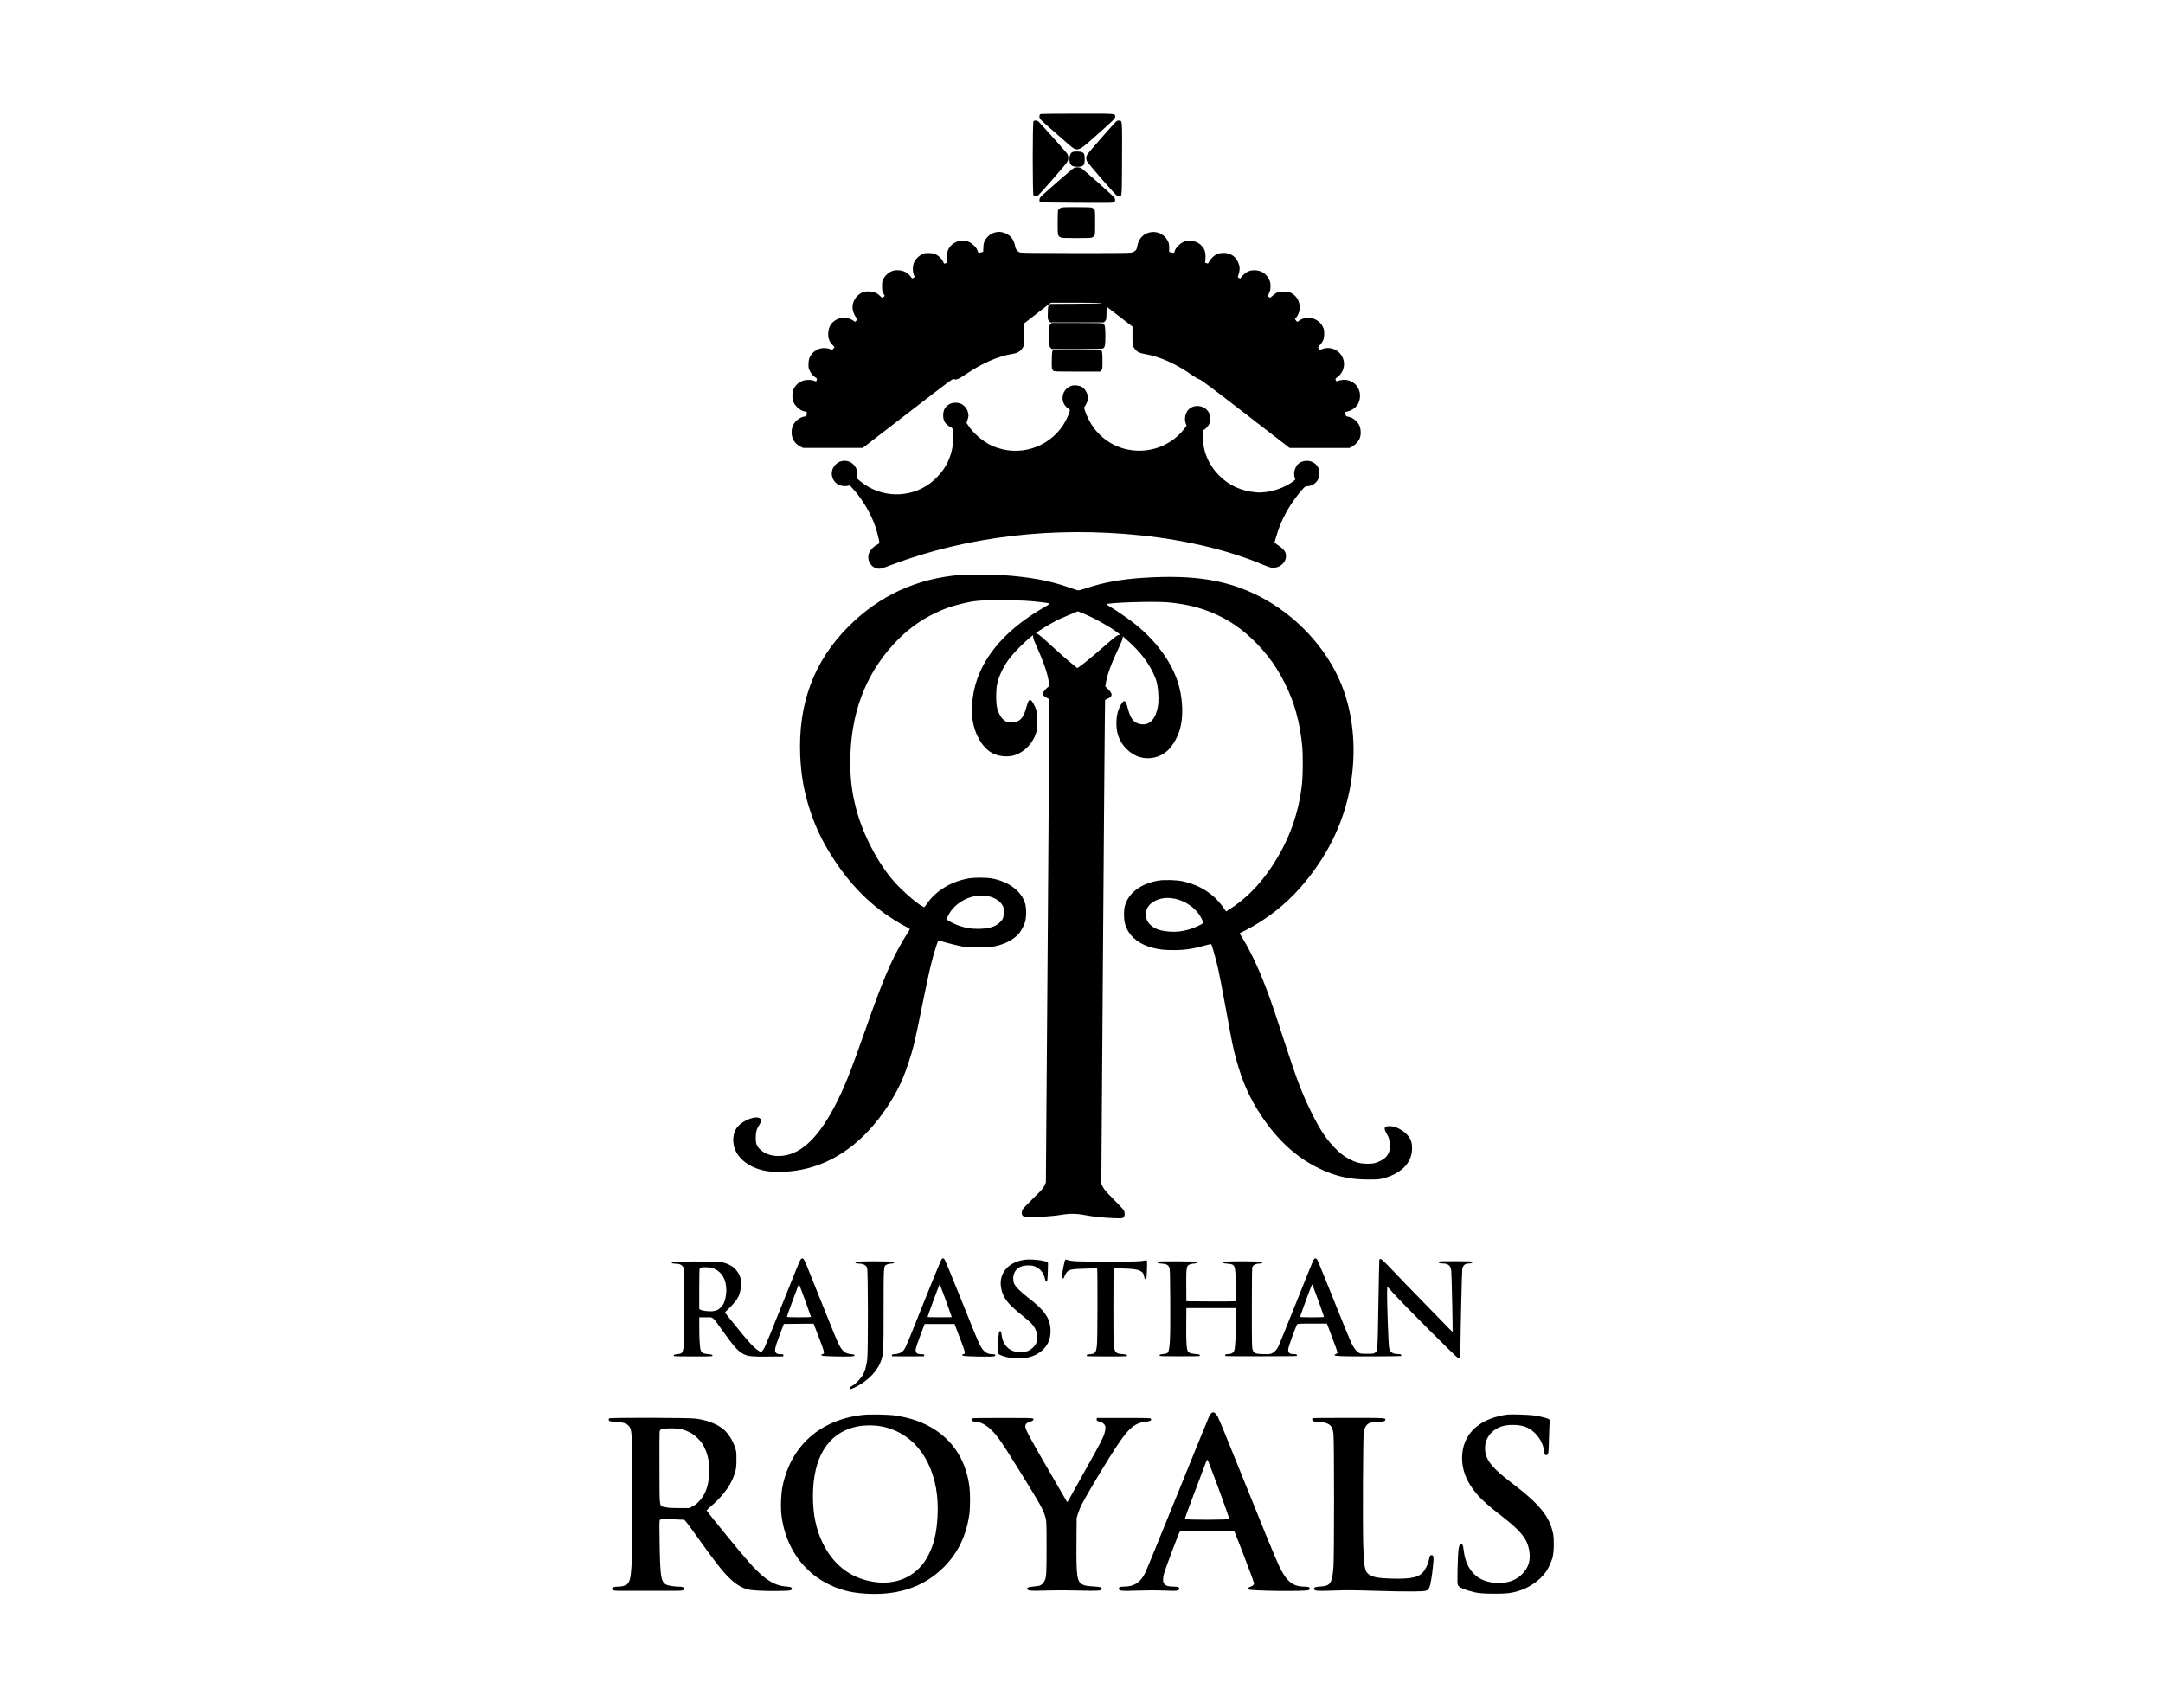 <?xml version="1.0" encoding="utf-8"?>
<!-- Generator: Adobe Illustrator 25.4.1, SVG Export Plug-In . SVG Version: 6.00 Build 0)  -->
<svg version="1.0" id="katman_1" xmlns="http://www.w3.org/2000/svg" xmlns:xlink="http://www.w3.org/1999/xlink" x="0px" y="0px"
	 viewBox="0 0 577.9 456.2" style="enable-background:new 0 0 577.9 456.2;" xml:space="preserve">
<g transform="matrix(.1 0 0 -.1 0 3009)">
	<path d="M2780.1,29785.2c-3.4-1.4-4.1-6.8-1.6-12.4c1.4-3,23.9-23.1,73.9-66.2c27.4-23.5,25.1-24.2,77.3,22.1
		c45.6,40.5,49.8,44.7,49.8,50c0,8,3.7,7.8-101.3,7.6C2824.9,29786.4,2781.7,29785.8,2780.1,29785.2z"/>
	<path d="M2761.2,29765.9c-2.6-3.2-2.6-195.1,0-198.2c2.1-2.5,6.6-2.8,11.3-0.5c4.1,1.8,75,83.1,79.3,90.9c3.9,7,3.3,16.2-1.4,22.5
		c-5.5,7.1-72.1,81.5-75.6,84.6C2770.5,29768.6,2763.7,29769,2761.2,29765.9z"/>
	<path d="M2980.7,29763.9c-13.8-14.1-74.4-83.4-76.3-87.6c-2.8-6.1-2.9-10.8-0.5-16.7c2.5-5.9,76-90.5,80.4-92.5
		c1.8-0.9,4.7-1.6,6.4-1.6c6.8,0,6.7-2.8,7.1,99.8c0.4,105.9,0.8,101.8-7.9,102.5C2986,29768.2,2984.4,29767.4,2980.7,29763.9z"/>
	<path d="M2864,29683.1c-4.2-3-6.7-9.7-6.7-18.3c0-15.3,5.3-20.4,21-20.4c16.3,0,19.6,3.4,19.7,20.1c0,13-0.9,15.8-6.6,18.7
		C2886.1,29686,2868.1,29685.9,2864,29683.1z"/>
	<path d="M2868.4,29640.6c-6.1-3.7-86.4-73.7-88.9-77.6c-2.8-3.9-3.2-11-0.7-13c0.9-0.8,36.7-1.4,98.4-1.7c93.8-0.5,96.9-0.4,99.7,2
		c3.4,3,3.6,6.8,0.4,11.6c-3.4,5.3-84.4,77.2-89.3,79.4C2882.1,29643.9,2873.3,29643.7,2868.4,29640.6z"/>
	<path d="M2832.7,29534c-2.2-1.3-4.9-3.7-5.5-5.1c-0.9-1.6-1.4-14.3-1.4-33.9c0-34.3,0.1-35.2,7.9-39.2c3.2-1.6,10.7-2,42-2
		c20.9,0,39.6,0.5,41.3,1.2c1.8,0.8,4.6,2.6,6.1,4.2c2.6,2.9,2.8,4.3,2.8,36c0,31.7-0.1,33.1-2.8,36c-1.4,1.6-4.2,3.4-6.1,4.2
		c-1.7,0.7-20.5,1.2-41.6,1.2C2839.7,29536.6,2836.7,29536.5,2832.7,29534z"/>
	<path d="M2660.4,29469.5c-12.2-2.5-23.7-11.4-29.5-23.1c-2.4-4.9-3.3-9.1-3.6-17.9l-0.5-11.3l-5.9-1.6c-6.8-1.6-7.4-1.3-9.5,5.5
		c-2.4,7.2-12.2,17.4-20.9,21.7c-6.4,3.2-9.1,3.7-18.7,3.7c-9.6,0-12.2-0.5-18.7-3.7c-18.2-8.9-27.1-28.1-23-49.1
		c1.1-5.4,1.1-5.5-3.2-7c-2.4-0.8-4.3-1.3-4.5-1.2c-0.1,0.3-1.3,2.5-2.5,5.1c-3.6,7.6-10.4,14.7-18,18.9c-5.9,3.2-9.1,3.9-18.4,4.3
		c-10.3,0.5-12.1,0.3-19.5-3c-8.8-4.1-16.6-11.6-21.3-20.7c-4.3-8.3-5-24.3-1.4-33.5l2.6-6.8l-3.4-2.2c-3.3-2.1-3.4-2.1-6.1,1.6
		c-8.3,11.8-19.1,17.8-33.7,18.7c-7.9,0.4-11.3,0-17.2-2.2c-9.5-3.6-17.9-11-22.9-20c-3.7-6.6-3.9-8.2-3.9-20.3
		c0-11.8,0.4-13.8,3.6-19.6l3.7-6.3l-3-2.5c-1.6-1.3-3.3-2.4-3.8-2.5c-0.7,0-3.3,2.2-6.1,5c-7.8,7.8-16.2,11.3-28.1,11.8
		c-7,0.4-12.1-0.1-16.2-1.6c-19.5-6.6-32.1-27.6-28.4-47.5c1.4-7.9,6.7-18.8,10.9-22.6c2.4-2.1,2.4-2.2-1.1-5.8l-3.6-3.7l-3.7,2.6
		c-13.2,9.3-30.5,11-43.9,4.5c-15.7-7.6-23.4-19.5-24.1-36.8c-0.7-13.5,2.6-23,11-31.6l5.8-6.1l-2.8-3.9c-1.4-2.2-3.4-3.7-4.3-3.3
		c-23.9,10.3-47.6,2.5-58.8-19.2c-2.2-4.2-3.2-8.7-3.6-17.1c-0.5-10.1-0.3-12.1,2.9-19.1c3.8-8.2,9.3-14.7,16.2-18.9
		c3.8-2.4,4.1-2.9,2.8-6.4c-0.7-2.2-1.4-3.9-1.7-3.9c-0.1,0-2.9,0.9-6.1,2.1c-3.3,1.2-9.9,2.1-15.1,2.1c-17,0-32-9.6-39.1-25
		c-2.2-4.7-2.9-8.7-2.9-17.4c0-9.6,0.5-12.2,3.7-18.7c5.9-12.2,21-23.4,31.3-23.4c3.4,0,4.2-2,3.2-7.9c-0.8-4.3-1.4-5.3-3.9-5.3
		c-9.2,0-23.4-8.7-29.3-18c-5.4-8.8-7.4-15.4-7.2-25.6c0.3-15.9,8.7-29.3,23-36.6l8-3.9h79.4h79.6l120.2,92.7
		c109.6,84.6,120.5,92.7,123,91.3c6.2-3.3,12.4-0.7,36.4,15.5c42,28.1,83.9,46,121.3,51.8c13.8,2.1,22.1,7.6,28,18.9
		c2.5,4.9,2.8,7.5,2.8,34.1l0.1,28.8l35.5,27.5l35.5,27.4h67.1c40.2,0,67.9-0.5,69.1-1.3c1.3-0.8-23-1.3-68-1.6l-70-0.4l-3-3
		c-2.8-2.8-3-4.3-3.4-20.5c-0.4-17.2-0.4-17.5,3-21.6l3.6-4.2h71.6h71.7l3.2,3.4c3,3.3,3.3,4.5,3.6,20.9l0.4,17.6l34.6-26.6
		l34.5-26.6l-0.1-23.7c-0.3-26.2,0.4-29.2,8-38c6.1-6.7,11.8-9.5,26.3-11.8c39.5-6.7,83-26.4,126-56.8c8.2-5.8,15.7-10,18.4-10.5
		c3.8-0.7,32.1-21.8,123.1-92.1l118.2-91.3h79.8h79.7l6.7,3.3c8,4.1,16.7,13,20.5,21.4c4.5,9.6,4.1,26-0.8,36
		c-5.8,11.7-17.8,20.9-29.7,22.9c-6.2,1.1-6.1,0.8-7.2,7.4c-0.8,4.6-0.7,5,2.8,5.7c22.9,5,36.2,20.6,36.2,43
		c0,26.3-23.3,46-49.5,41.8c-3.9-0.7-8.5-1.8-10.1-2.6c-3-1.7-4.3-0.9-5.7,3.6c-0.8,2.2,0.1,3.6,4.9,6.8c11.7,8,19.1,24.2,17.5,38.8
		c-2.9,27.8-30.5,45.5-56.7,36.6l-7.9-2.8l-2.2,2.9c-3.2,4.1-3,4.5,3,11c8.4,9.1,11,16.2,11,29.3c0,9.6-0.5,12.2-3.7,18.7
		c-11.3,23-41.7,31.3-62.5,16.8c-3-2.2-5.8-3.9-5.9-3.9c-0.3,0-1.7,1.7-3.3,3.8l-2.8,3.8l3.8,4.9c6.4,8.2,9.6,18.3,8.9,29.2
		c-1.1,16-9.1,28.4-23.7,36.2c-4.9,2.6-7.6,3-18.8,3c-15,0-20-1.8-30.4-11.4c-5.7-5.1-5.8-5.3-9.1-3.2c-1.8,1.2-3.3,2.5-3.3,3
		c0,0.4,1.6,4.1,3.6,8.2c3,6.2,3.7,9.1,3.7,17.9s-0.7,11.7-3.7,17.9c-7.4,15.3-19.7,23.5-36.4,24.6c-13.4,0.7-22.8-2.8-32.2-12.1
		c-3.8-3.7-7.1-7.5-7.5-8.5c-0.4-1.4-1.1-1.6-3.7-0.1c-1.8,0.9-3.4,1.8-3.7,2c-0.3,0.3,0.9,4.6,2.5,9.9c3.6,11.8,2.8,20.9-2.9,32.5
		c-7,14.5-20.8,22.8-37.7,22.8c-5,0-11.8-0.9-15.3-2.1c-7.8-2.6-19.5-13.2-23.1-21c-2.2-4.5-3.4-5.8-5.1-5c-1.2,0.4-3.2,1.2-4.3,1.4
		c-1.8,0.5-2.1,1.4-1.3,4.2c0.5,1.8,0.9,8.2,0.8,13.9c0,12.5-3.3,20.7-11.7,28.9c-10.1,10.3-26.8,14.7-41,11.3
		c-12.9-3.3-27.2-16.6-30.1-28c-0.9-4.2-1.2-4.2-8.8-2.2l-5.5,1.3v10.8c0,8.2-0.7,12.2-2.8,16.8c-10.3,22.1-35.5,31.6-57.9,21.6
		c-12.9-5.8-21.7-17.8-24.2-32.9c-1.6-9.9-4.1-13.4-11.6-16.7c-5.9-2.6-8-2.8-151.7-2.8c-108.4,0.1-146.8,0.5-150.2,1.6
		c-7.2,2.4-12.2,8.9-13.3,17.4c-1.1,7.6-5.8,18.4-10.4,23.4c-5.3,5.5-13.7,10.7-21.4,12.6C2672,29471,2668.9,29471.1,2660.4,29469.5
		z"/>
	<path d="M2806.8,29224.2c-4.2-4.5-4.7-8.3-4.7-31.6c0-23.3,0.5-27.1,4.7-31.6l3-3.3h67.2c45.6,0,68.1,0.4,70,1.4
		c5.1,2.8,6.3,8.8,6.3,33.4s-1.2,30.6-6.3,33.4c-1.8,1.1-24.3,1.4-70,1.4h-67.2L2806.8,29224.2z"/>
	<path d="M2813.1,29153.7c-2.2-2.4-2.5-5.3-2.9-23.9c-0.5-23.1-0.1-26,3.7-29.9c2.5-2.5,4.6-2.6,63.8-2.6h61.3l3.2,3.3
		c3.3,3.2,3.3,3.6,3.3,25.6c0,21.8-0.8,26.7-4.5,29.2c-0.8,0.5-29.3,1.1-63.4,1.1C2816.3,29156.5,2815.6,29156.5,2813.1,29153.7z"/>
	<path d="M2857.3,29056.9c-22.4-11.4-24.9-43-4.5-57.3c3.2-2.2,5.8-4.7,5.8-5.5c0-3.3-5.4-17-10.8-27.2
		c-34.2-65.8-112.2-97.1-182.8-73.4c-6.3,2.1-14.6,5.4-18.4,7.4c-21.4,10.7-45.4,31.3-58,50l-6.3,9.3l2.6,8
		c3.3,9.6,3.4,13.4,0.8,22.1c-2.4,8-8.2,15.3-16.2,20c-8.3,4.7-22.9,5.1-31.3,0.7c-12.8-6.7-18.3-16-18.3-30.6
		c0-14.7,5.8-24.2,19.2-30.9c7.2-3.7,7.8-5.4,7.8-27.8c0-31.3-8.8-60.1-26.4-86.2c-7.1-10.7-24.3-28.5-35.4-36.7
		c-55.6-41.2-132.7-39.1-186.4,5.3l-9.5,7.9l0.8,9.2c0.7,7.1,0.3,10.5-1.6,15.3c-9.1,23.7-38.3,30.1-55.9,12.4
		c-16.6-16.4-12.4-43.4,8.4-54.2c6.4-3.3,18.8-4.6,24.7-2.5c4.3,1.6,4.3,1.6,12-6.7c25.8-27.9,49.6-68,61.4-103.2
		c4.7-14.3,10.4-37.4,10.5-42.6c0-1.2-2.8-3.3-6.4-5.1c-7.8-3.6-15.8-11.6-20.1-19.7c-9.5-18.3,3-42,23.4-44.2
		c5.8-0.7,9.5,0.4,36,10.4c202.3,76.2,432.6,103.1,667.5,78.4c120.2-12.6,235.6-40.4,322.9-77.5c9.7-4.1,20.3-7.9,23.1-8.4
		c20.6-3.2,40,11.8,40,30.9c0,10.8-5.1,17.9-20,28c-8.9,6-11.2,8.2-10.3,9.9c0.5,1.2,2.6,7.9,4.5,15c11.3,42.1,36.2,87.1,68.3,123.6
		c8.2,9.2,9.3,10.1,13.9,10.1c18.3,0,33,15.1,33,33.8c0,13.8-5.7,23.7-17.4,30.1c-13.3,7.2-32.4,4.2-41.6-6.7
		c-7.9-9.5-10.9-24.9-6.8-34.9c1.7-4.2,1.6-4.5-2.1-7.5c-25-20.4-68.7-34.1-100.5-31.3c-40.8,3.4-73.5,18.4-100.5,45.9
		c-27.9,28.5-42.9,65-42.9,104.7c0,14.1,0.3,15.7,2.5,16.4c3.9,1.2,12.1,9.9,14.7,15.7c3,6.7,3.3,20.9,0.5,27.5
		c-8.9,21.3-38.1,27.5-55.1,11.7c-9.1-8.6-12.8-26.2-7.9-38.4l2.1-5.3l-5.7-7.6c-26.6-35.2-68.8-57.2-113.8-59.1
		c-51.2-2.2-98,20-128.5,60.8c-8.8,11.8-19.5,32.4-23.4,45.5l-2.6,8.5l4.5,7.5c7.6,12.6,7.8,24.5,0.4,36.7
		c-6.1,10.1-14.2,14.7-27,15.3C2865.8,29060.6,2863.8,29060.2,2857.3,29056.9z"/>
	<path d="M2566,28554.1c-118.1-9.9-216.5-55.2-299.2-138.1c-92.3-92.2-134.7-205.8-128.8-345.3c2.2-53.4,11.2-101.9,27.8-150.6
		c16-47.1,35.6-86.3,66.2-132.2c49.8-74.8,110.4-131.3,184-171.2c7.2-3.9,13.8-7.6,14.5-8.3c0.5-0.5-1.3-4.5-4.1-8.8
		c-2.9-4.2-9.1-14.1-13.8-22.1c-32.2-54.7-56.3-111.7-100.1-237.4c-40.4-115.7-59.1-161.9-84.6-209.7
		c-46.4-86.8-93.4-128-146.5-128.8c-20.4-0.3-37.9,5.7-49.7,16.8c-10,9.2-12.8,16.7-12.5,32.9c0.3,15.4,2.2,22.4,9.7,33.8
		c5.8,8.9,6.3,12.8,2.5,16.2c-10,9.1-43.4-2.4-59.7-20.4c-10.9-12.1-15.1-30.9-11.3-50.2c6.4-33.3,39.6-60.2,84-68.7
		c30.1-5.7,73.8-3.2,112.6,6.6c88.6,22.2,166,85.1,225.7,183.6c18.9,31,31.6,59.2,44.5,98c13,39.6,17,55.8,37,155.1
		c18.4,91.1,25.4,120.9,37.1,156.8c4.3,13.4,5.5,16,7.4,15.4c7.1-2.8,40.4-11.6,54.8-14.7c15.9-3.3,19.2-3.6,49.3-3.6
		c28.7-0.1,33.7,0.3,45.9,2.9c26.3,5.8,47.1,16.4,61.6,31.6c8.5,8.8,16.7,24.9,19.5,37.7c2.5,11.8,2.5,30.6,0,41.3
		c-8.3,34.9-43.7,62.3-90.6,70.5c-15.4,2.6-45.5,2.6-61.4-0.1c-43.9-7.5-83.5-30.4-107.6-62.5c-4.3-5.7-8.4-11.3-9.1-12.6
		c-1.3-2.1-1.6-2.1-6.2,0.3c-20,10.7-63.8,50.4-85.1,76.9c-42.7,53.8-77.1,123-93.9,189.8c-10.1,40.4-14.2,74.4-14.1,120
		c0.3,125.2,38.3,229.3,114.7,313c33.1,36.3,68.9,63.3,111.3,83.7c23.5,11.4,39.7,17.2,64.4,23.5c39.1,10,50.6,11.2,111.8,11.2
		c53.3-0.1,76-1.2,109.4-5.4c25.6-3.3,25.3-2.4,6.1-13.5c-113-65.2-177.8-147.3-190.5-240.8c-2.2-16.4-2.5-45.8-0.5-60
		c5.3-38,25.5-73,50.5-87.5c17.1-10,42.6-12.8,61.8-6.8c25.5,8,47.7,30.6,56.7,57.7c3.6,10.9,3.8,13,3.8,32.8
		c0,23.5-1.8,32.1-10.3,47.2c-7.2,13.3-11.7,13.3-15.8,0c-1.3-4.2-3.9-12.8-5.8-18.8c-6.6-21-16.4-30.2-33.8-31.4
		c-12.2-0.8-18,1.2-25.8,8.4c-7.2,6.7-13.7,19.6-16.4,32.9c-2.2,10.7-2.5,37.4-0.7,53c2.9,22.4,14.1,48.3,31.3,72.5
		c13.2,18.4,43.8,49.5,64.7,65.4c1.8,1.3,2,1.1,1.6-2.6c-0.4-3.2,1.8-9.6,8.3-23.9c19.5-43.9,29.2-71.8,33-94.4
		c2.4-14.2,2.4-14.3-0.1-15.7c-4.5-2.5-13.7-12.8-14.6-16.3c-1.3-5.3,1.2-8.9,9.2-13.2l7.4-3.8v-46c0-25.3-2.1-315.9-4.6-645.7
		l-4.6-599.8l-3.9-8.4c-3.4-7.2-7.5-11.8-30.4-34.2c-14.7-14.5-27.4-27.8-28.3-30.1c-4.3-10.3-1.2-17.9,8.2-19.6
		c10.7-2,71,1.8,96.3,6.2c21.2,3.6,41.4,3.3,62.1-0.8c22.4-4.3,50-7.2,77.6-8.2c22.2-0.7,23.1-0.5,26,2.1c3.8,3.7,3.9,13.4,0.4,19.2
		c-1.3,2.2-13.4,15.1-27,28.8c-20,20.3-25.3,26.3-28.7,33.4l-4.2,8.5l4.2,583.5c2.4,320.9,4.6,611.7,5.1,646.2l0.8,62.9l7,3.2
		c13.5,6.2,13.9,12.8,1.4,24.9l-7.8,7.8l1.6,10c3.4,21.4,15.7,54.6,35,94.7c4.7,9.9,9.1,20.5,9.5,23.5l0.9,5.7l15.8-14.2
		c28.7-25.9,49.3-52,63.1-79.8c10.5-21.2,13.5-32,15.3-54.6c1.7-20.8,0.8-35.6-2.9-48.9c-8.4-30.4-25.9-42.9-49.7-35.8
		c-14.2,4.2-22.2,15.8-28.7,41.7c-6.1,24.5-11.6,24.3-22.9-0.4c-8.8-19.3-9.9-51.6-2.4-74c8.7-26.2,32-49.2,57.5-56.7
		c25.9-7.6,54.3-0.9,74.2,17.4c14.6,13.5,28.1,37.6,33.9,60.1c7.8,30.1,7,70.2-2,106.9c-14.7,60.5-57,121.5-117.7,170.3
		c-16.4,13.3-52.2,38-70,48.4c-4.2,2.4-7.1,4.9-6.6,5.4c4.3,4.3,123.4,8.2,161.4,5.1c111.8-8.8,197.4-54.5,267.9-142.7
		c33.7-42,62.1-98.4,76.8-152c8-29.1,13.5-60.2,16.2-91.4c2.1-23,1.7-75.9-0.5-96.9c-8.5-81.3-35.1-154.3-81.5-224
		c-33.4-50.1-70.4-86.9-116-115.5l-5.4-3.4l-8.7,12.1c-24.7,34.7-60.2,57.6-105.9,68.1c-16.6,3.8-50.6,4.9-67.2,2
		c-47.1-8.3-79.8-33.3-89-68.3c-2.8-10.5-2.8-32.8,0.1-44.6c7.5-32,34.2-55.9,73.4-66.2c19.7-5.1,31.8-6.4,57.6-6.4
		c30.8,0,53.7,3.7,89.2,13.9c5.9,1.7,10,2.4,10.8,1.6c1.8-1.8,12.1-38.7,18.4-65.6c3-13,12.1-60.6,20.4-105.9
		c17.4-95.2,19.6-106.4,27.6-135.1c17.4-62.9,35.6-103.8,68.4-153c42.6-63.9,92.5-109.4,151.3-138.2c45.1-22,83.4-30.8,134.2-30.6
		c25.8,0,28.5,0.3,40.8,3.6c49.7,13.4,77.5,44.3,75.2,84.2c-0.5,9.5-1.3,13-4.7,19.9c-5.5,11.2-16.6,21.4-31,28.5
		c-9.2,4.6-12.8,5.7-20.9,6.2c-17.5,1.1-20.5-4.1-11.4-19.3c6.7-11,8.3-17.6,8.5-33c0-10.4-0.4-13.5-2.9-19.1
		c-5.5-12.1-15.9-20.1-34.5-26.4c-5.5-1.8-10.9-2.5-22.4-2.5c-18.3,0.1-30.4,3.2-47.2,11.8c-15.5,8.2-26.6,16.7-41.7,32.6
		c-22.1,23.1-38.1,47.6-59.7,91c-25.3,50.9-38.9,86.3-71.7,186.8c-24.5,75.4-30.5,93.1-41,122.3c-23.3,64.3-46.2,115-69.7,154
		l-10.4,17.2l14.9,7.5c54.1,27.4,106.3,67.7,146.1,113c69.6,78.9,114,166.5,133,262c19.5,98.1,11.8,198.5-21.6,281.5
		c-39.6,98.5-122.8,187.6-222,237.5c-84.8,42.7-173,56.7-305.4,48.4c-60.2-3.8-106.9-12.1-154.4-27.8c-18.2-5.9-21-6.6-25.1-5.3
		c-2.5,0.8-14.1,4.6-25.6,8.7c-47.2,16.4-97.3,25.8-167,31C2659.1,28554.8,2583.6,28555.5,2566,28554.1z M2896.4,28450.2
		c30.5-13.2,66.4-33.1,88.1-49.2l8.9-6.6l-4.2-0.9c-5.4-1.1-8.9-3.8-35.2-26.8c-34.2-29.9-61.7-52.5-71.9-59.1l-3.7-2.4l-8.8,7
		c-15,12-35.5,29.7-60.2,52.5c-27.8,25.5-34.2,30.8-39.2,32.4c-3.7,1.2-3.3,1.4,10.5,10.5c15.4,10.3,38.7,23.3,52.7,29.7
		c11.3,5.1,45.4,19.3,46.6,19.5C2880.5,28456.8,2887.9,28453.7,2896.4,28450.2z M2639.5,27695.9c18-3.8,31.7-12.4,38.7-24.2
		c3.2-5.4,3.6-7.4,3.6-18.5c0-15-2.2-20.1-12.5-29.3c-11.6-10.5-30-15.4-57.3-15.4c-17.5,0-29.3,1.8-47.2,7.5
		c-10.4,3.3-27.4,11.4-33.3,15.9l-3,2.4l5.4,10.8C2551.9,27681.1,2599.9,27704.3,2639.5,27695.9z M3136.2,27689.4
		c32.8-5.9,62.5-28,75.2-55.8c2.9-6.4,3.4-8.8,2.4-10.1c-2.9-3.6-25.9-13.7-38.1-17c-18.7-4.9-32.8-6.6-47.9-5.5
		c-26.3,1.6-41.8,6.7-53.4,17.4c-9.6,9.1-12.5,15.8-12.5,29.5c0.1,8.4,0.7,10.9,3.9,17c6.4,11.8,20,20.5,37.7,24.5
		C3114.2,27691.5,3123.9,27691.7,3136.2,27689.4z"/>
	<path d="M2140.2,26726.3c-3.6-4.1-5-7.8-49.7-119.4c-23.9-60.1-45.4-112.5-47.6-116.7c-2.1-4.1-5.3-8.7-6.8-10.1l-2.9-2.8l-6.3,3.9
		c-13,8.3-26.6,23.1-66.4,72.7l-23.8,29.7l13.5,13.5c22.8,22.6,29.2,36.4,29.2,62.2c0,15-0.3,16.2-4.2,24.6
		c-8,16.8-21.2,27.1-42.1,32.9c-9.7,2.6-13.5,2.8-73.8,3c-55,0.3-63.7,0-64.3-1.6c-1.2-3,2.1-4.3,10.8-4.3c9.7,0,16-3,19.7-9.2
		c2.5-4.5,2.6-6.8,3-93.9c0.5-110.6-0.7-129.9-8-136.1c-1.2-0.9-6.1-2.1-10.9-2.5c-5.7-0.4-8.9-1.3-9.3-2.5
		c-0.4-1.1-0.4-2.2,0.1-2.6c1.1-1.2,100.5-1.3,102.3-0.3c0.8,0.5,1.1,1.7,0.7,2.8c-0.5,1.4-3.9,2.2-11.7,2.8
		c-11.8,0.9-16.2,3-19.2,9.2c-2.5,5.1-4.2,29.3-4.2,61.2v27.9h17.5c21,0,16.7,3.4,43-33.5c32.5-45.6,43.4-57.7,58.4-65.1
		c12.2-5.9,20.8-6.7,65.2-6.3l40.1,0.4l0.4,3c0.4,2.8,0,2.9-7.4,2.9c-6.1,0-8.7,0.7-11.4,2.9c-5.9,4.6-4.3,13.3,8.9,48.4l11.2,29.6
		l39.6,0.4l39.7,0.3l2.4-5.5c1.3-3.2,8-20.4,14.7-38.3c12.8-34.3,13.2-36.6,6.6-37.5c-1.8-0.3-2.8-1.2-2.5-2.6c0.4-2,3-2.4,18.2-3
		c23.8-1.2,63-1.2,67.1,0c1.8,0.5,3.3,1.7,3.3,2.8c0,1.4-2.5,2.2-9.5,2.8c-14.7,1.3-21.8,6.4-30.9,22.4
		c-4.7,8.2-14.5,31.7-54.2,131.1c-37.7,94.7-38.9,97.5-42.1,100.6C2143.7,26729,2142.7,26729,2140.2,26726.3z M1909.4,26699.8
		c20.5-9.6,31-28.9,31.2-57c0-11.7-3.3-27.8-7.2-35.4c-3.2-6.2-11-14.3-16.6-17.1c-2.6-1.4-8.5-2.9-13.2-3.4
		c-10-0.9-28.1,1.3-32.4,4.1l-3,2v53.8c0,41.4,0.4,54.1,1.7,55.1c2.8,2.2,6.6,2.8,18.8,2.4
		C1899,26703.9,1902.2,26703.2,1909.4,26699.8z M2151.6,26614.6c8.4-23.3,15.3-42.6,15.3-43.1c0-0.4-14.5-0.8-32.2-0.8
		c-26.2,0-32.2,0.4-32.2,1.7c0,1.1,6.8,20.1,15.1,42.5c8.4,22.4,15.5,41.4,15.9,42.5c0.4,1.1,1.1,1.4,1.7,0.7
		C2135.8,26657.3,2143.1,26637.9,2151.6,26614.6z"/>
	<path d="M2515.8,26725.9c-1.4-1.3-22-51.3-45.8-110.7c-46.4-116.3-50.2-125.5-55.4-132.2c-4.7-6.2-12.8-9.9-23.1-10.7
		c-7.4-0.5-8.9-1.1-8.9-2.9c0-1.3,0.8-2.6,1.7-2.9c1.2-0.4,79.8-0.3,84.2,0.1c0.5,0.1,0.9,1.3,0.9,2.8c0,2.4-0.9,2.6-7.2,2.6
		c-13.4,0-17.6,4.6-15.1,16.3c0.8,3.7,6.3,19.7,12.4,35.6l10.9,28.9h39.9h40l14.5-38c15-39.7,15.4-41.7,8.8-42.6
		c-1.8-0.3-2.8-1.2-2.5-2.6c0.4-2,3-2.4,18.2-3c24.3-1.2,60.6-1.3,65.6-0.4c2.8,0.7,4.1,1.6,4.1,3.3c0,2.1-1.1,2.5-6.1,2.5
		c-17.4,0-26.7,7.4-37.2,29.5c-3.6,7.2-25.3,60.1-48.1,117.5c-22.9,57.2-42.9,105.4-44.2,106.8
		C2520,26729.1,2518.8,26729.1,2515.8,26725.9z M2527.5,26614.6c8.5-23.7,15.5-43.1,15.5-43.4c0-0.8-63.9-0.5-64.7,0.1
		c-0.4,0.4,6.3,19.5,14.9,42.5c8.7,22.9,16,42.5,16.3,43.5c0.4,1.1,1.1,1.4,1.6,1.1C2511.4,26657.9,2518.8,26638.1,2527.5,26614.6z"
		/>
	<path d="M3512.6,26727.6c-0.9-0.4-2.8-2.9-4.2-5.5c-1.3-2.8-22.1-53.9-46-113.9c-23.9-59.8-45.2-112.2-47.4-116.3
		c-4.6-9.3-12.5-16.6-20-18.7c-3.6-0.9-11.6-1.3-21.4-0.9c-19.5,0.8-23,2.2-26.6,11.2c-2.2,5.9-2.4,12.5-2.4,112.8
		c0,85.6,0.4,107.2,1.7,109.6c2.8,4.9,9.3,8.2,16.7,8.2s10.5,1.4,9.6,4.1c-0.9,2.8-103.5,3-104.6,0.3c-1.2-2.9,0.4-3.6,11.6-4.5
		c20.9-1.8,21.2-2.5,22-57.3l0.7-42.4l-3.2-0.8c-1.7-0.4-31.6-0.5-66.3-0.4l-63.1,0.4l-0.3,40.8c-0.4,45.1,0.4,51.8,6.3,56.3
		c2,1.3,6.4,2.8,9.9,3.2c10.7,0.9,12.6,1.6,12.1,4.1c-0.4,2.1-4.5,2.2-52.1,2.4c-43.4,0.1-52-0.1-52.5-1.7
		c-1.2-2.9,0.4-3.6,11.6-4.5c12.1-1.1,16.2-3.3,19.3-10.1c2-4.3,2.2-14.1,2.6-91.5c0.5-110.1-0.8-131.3-8-137.4
		c-1.2-0.9-6.1-2.1-10.9-2.5c-5.7-0.4-8.9-1.3-9.3-2.5c-0.4-1.1-0.4-2.2,0.1-2.6c1.1-1.2,104.4-1.3,106.3-0.3
		c0.8,0.5,1.1,1.7,0.7,2.8c-0.5,1.4-3.9,2.2-12,2.8c-12.6,0.9-17.9,3-20.4,8.3c-3.2,6.8-4.1,26-3.8,70.2l0.4,44.1h65.8h65.8
		l0.4-33.5c0.4-37.4-1.3-71.6-3.9-79.6c-2.1-6.4-8-9.9-17.2-9.9c-4.5,0-6.4-0.5-7.1-2.1c-0.4-1.2-0.1-2.5,0.7-3
		c1.7-1.1,189.3-0.9,190.5,0.1c0.4,0.5,0.5,1.8,0.1,3c-0.7,1.4-2.6,2-7.4,2c-13.7,0-17.5,4.3-14.9,16.8c1.4,6.7,19.5,56.2,22.8,62.3
		c1.2,2.2,3.8,2.4,40.6,2.4h39.2l4.7-12.1c17.5-45.8,24.2-64.6,23.7-66.2c-0.4-0.9-2.5-2.4-4.7-3.2c-2.2-0.8-3.7-2.1-3.4-3
		c0.4-1.2,6.2-2,20.3-2.6c23.5-1.1,156.6-0.5,157.8,0.7c0.5,0.4,0.5,1.7,0.1,2.9c-0.7,1.3-2.6,2-7.1,2c-15.3,0.1-21.8,4.3-25,15.9
		c-2,7.4-6.2,126.3-5.4,152.3l0.4,12.2l18.4-20.1c26.8-29.7,164.8-167.8,169.4-169.7c6.2-2.6,7.5,0.5,7.5,17.1
		c0.1,45.1,4.1,217.2,5.1,220.6c2.9,9.9,7.8,13.7,17.2,13.7c6.8,0,11.3,2.1,9.3,4.5c-1.1,1.3-11.4,1.7-45,1.7
		c-37.4,0.1-43.5-0.1-44.2-1.8c-1.2-3,2.1-4.3,10.5-4.3c14.3,0,21-5.7,22.6-18.9c1.1-8.7,4.5-163,3.7-163.9
		c-0.3-0.4-11.7,10.9-25.1,25c-13.5,14.1-42.4,43.7-64.1,65.8c-21.7,22.1-53,54.5-69.6,72.1c-31.2,32.9-35.2,36-37,28.9
		c-0.4-1.7-1.4-54.8-2.5-118.1c-2-124.3-2-124.2-9.1-129.4c-3.4-2.5-5.5-2.8-21-2.8c-13.9,0-18.2,0.4-21.4,2.2
		c-6.4,3.6-13.9,12.9-20,25.3c-3.2,6.2-24.6,58.4-47.7,116.1c-23,57.7-43,106.4-44.3,108.1
		C3516.6,26728,3515.2,26728.6,3512.6,26727.6z M3521.9,26616.4c8.4-23.4,15.4-43.3,15.4-44.1c0-1.3-7.2-1.7-31.4-1.7
		c-17.4,0-31.8,0.5-32.2,1.1c-0.7,1.2,30.9,87.1,32.1,87.1C3506.2,26658.8,3513.4,26639.7,3521.9,26616.4z"/>
	<path d="M2739.5,26724.5c-43.8-4.7-70.8-34.9-65.2-72.7c4.1-27.2,16.6-44.2,55.6-75.2c12-9.6,24.2-20.3,27.2-23.8
		c13.3-15.4,17.9-34.2,12.2-49.5c-3.7-9.5-14.1-19.5-24.1-23c-9.5-3.2-28.1-3.2-37.5,0c-18,6.3-29.2,21.8-31.7,44.1
		c-0.7,6.7-1.4,8.9-3.2,9.2c-3.9,0.8-5-4.5-5.8-31.6c-0.7-21.4-0.4-27.1,0.9-29.1c2.2-2.9,17.6-8.3,28.8-10
		c12.5-2.1,38-1.7,49.7,0.5c15.5,3.2,30.8,11.2,41,21.6c14.3,14.6,20.5,31.7,19.3,53.5c-1.8,31.2-16.4,51.6-61.4,86
		c-17.9,13.7-32,27.8-35.5,35.8c-3.7,8.2-3.6,20.8,0.5,29.5c6.1,13.2,18.5,19.6,37.6,19.5c9.3,0,12.5-0.7,19.2-3.7
		c13.3-6.1,21.7-17,24.9-32.2c1.2-5.9,2-7.4,3.9-7.4c2.5,0,2.6,1.4,3.6,25.6c0.7,13.9,0.7,25.9,0,26.4c-1.7,1.6-17.9,5-27.2,5.8
		C2754.1,26725.5,2748.7,26725.5,2739.5,26724.5z"/>
	<path d="M2845.6,26723.5c-0.7-1.2-2.8-9.9-4.6-19.1c-3.8-19.1-4.5-29.9-1.6-29.9c2.2,0,4.2,2.4,5.1,6.7c0.5,1.8,2.6,5.8,4.9,8.8
		c5.9,8.3,12.2,9.6,49.8,10.7c17.1,0.5,31.4,0.8,32.1,0.5c1.4-0.8,1.1-185.6-0.4-202.7c-2-21.8-4.2-25.1-17.9-26.3
		c-5.7-0.4-8.9-1.3-9.3-2.5c-0.4-1.1-0.4-2.2,0.1-2.6c1.1-1.2,104.4-1.3,106.3-0.3c0.8,0.5,1.1,1.7,0.7,2.8
		c-0.5,1.4-3.9,2.2-12.2,2.8c-18.5,1.3-21.2,4.6-23,28.4c-0.7,8.4-1.1,57-0.9,108l0.4,92.6l23-0.3c26-0.5,38.9-2.1,47-5.8
		c7.5-3.6,9.9-6.6,11.6-15.3c1.2-6,2-7.5,4.1-7.5c2.4,0,2.5,1.6,3.4,22.4c0.5,12.4,0.7,23.8,0.3,25.5c-0.5,2.6-1.2,2.9-4.9,2.1
		c-12.6-2.6-28.1-3.2-98.3-3.2c-78.1,0-98.8,0.8-108.8,4.3C2847.3,26725.6,2846.7,26725.6,2845.6,26723.5z"/>
	<path d="M2285.6,26718.4c-1.2-2.9,2.1-4.3,10.1-4.3c10.5,0,18.4-4.2,21-11.2c2.6-7.4,2.9-224.1,0.3-244.9
		c-2.2-17.1-5.9-30.4-11.2-40.5c-5-9.3-20.4-25.5-28-29.3c-6.1-3.2-9.1-6.2-7.8-8.2c1.4-2.2,4.3-1.4,16.2,4.5
		c35,17.8,60.9,45.5,69.1,74.4c5.3,18.5,5.4,21.2,5.4,132.2c0.1,120.2-0.1,116.3,8.7,120.6c2.5,1.3,7.2,2.4,10.5,2.4
		c6.7,0,9.9,1.4,8.9,4.1C2387.9,26721,2286.6,26721.1,2285.6,26718.4z"/>
	<path d="M3236.1,26314.2c-1.4-1.4-4.2-5.9-6.3-10.1s-40.1-97.3-84.4-206.9c-44.2-109.6-83.1-204.3-86.3-210.4
		c-13.2-25.6-29.2-35.5-57.2-35.5c-6.3,0-9.5-0.7-10.9-2.1c-2.5-2.4-2.5-2.6-0.8-5.8c2-3.8,8.5-4.2,50-2.8c26.6,0.9,48.9,0.9,70.8,0
		c34.1-1.3,38.4-0.9,39.5,4.6c0.9,4.5-3.3,6.1-16,6.1c-25.1,0.1-31.2,8.7-24.5,35c2.8,10.8,38.4,105.5,41.6,110.7l1.8,2.9h71.7h71.7
		l1.8-2.9c2.5-3.8,52.1-134,52.1-136.7c0-3.7-4.1-7.6-9.3-9.1c-6.1-1.7-7.8-4.5-4.7-7.6c4.1-3.9,152.6-5.7,159.8-1.7
		c3.6,1.8,3.7,6.2,0.4,8c-1.4,0.7-6.3,1.3-11,1.3c-32,0-48.8,13.5-68.7,55.8c-10.1,21.3-40,94-113.1,275.7
		c-33.5,83.4-45.2,111.5-50.1,121.3C3247.4,26316.4,3241.7,26319.7,3236.1,26314.2z M3256.3,26111.6c15.8-42.9,28.4-78.8,28-79.7
		c-1.1-2.6-117.6-2.8-118.5-0.1c-0.7,1.3,9.7,29.3,56.2,151.9c1.4,3.8,3.3,6.7,4.1,6.4
		C3226.9,26189.9,3240.5,26154.5,3256.3,26111.6z"/>
	<path d="M2308.2,26310.1c-115.3-11.8-194.1-80.8-217.2-189.7c-4.6-22-5.8-60.1-2.6-83c11.6-82.2,58.4-148.4,128.4-181.4
		c34.2-16.2,64.8-22.9,109.8-24.2c80.2-2.2,144.9,21.4,194.8,71.2c38,38.1,60.2,83.9,68.4,141.1c2.4,16.8,2.6,55.1,0.5,72.1
		c-8.3,66.7-38.9,118.5-90.1,152.7c-30.9,20.5-65,32.9-109.2,39.5C2375.2,26310.8,2324.5,26311.8,2308.2,26310.1z M2355.3,26279.2
		c53.7-10.3,97.2-44.2,123.2-96.3c20.6-41.2,29.5-90.2,26.3-145.1c-2.5-43-9.3-72.6-23.4-100.5c-8.3-16.7-15-26-27.1-38.1
		c-32.2-32.1-78.3-44.1-129.7-33.5c-57.1,11.6-100.2,46.8-127.5,103.9c-17,35.6-25.1,75.2-25.1,122.6c0,103,38.7,167,111.5,185.3
		C2305.2,26282.7,2332.7,26283.4,2355.3,26279.2z"/>
	<path d="M4027.9,26310.8c-71-9.1-115.1-46.7-121-103.2c-3-30,4.6-60,22.1-86.7c17.9-27.2,34.9-43.8,83.1-81.3
		c50.5-39.2,67.5-60,73.1-89.3c5.1-27.2-0.5-47.7-18.4-65.6c-14.6-14.6-32.2-22.1-56-23.7c-20.9-1.4-45.2,4.2-60.1,13.8
		c-22.8,15-35.9,39.1-40,72.5c-1.7,14.5-2.8,17.1-6.4,17.1c-7.2,0-8.7-9.9-10.1-68c-0.7-28.7-0.4-37.9,0.9-41
		c2-4.9,11.6-9.9,28.9-15.1c22-6.6,33.5-7.9,68.4-8c33,0,42.9,1.1,63.1,6.8c28.9,8.3,58.1,28.3,74.4,51c6.4,8.9,14.2,25.6,17.8,37.5
		c3.9,13.9,5,47.1,2,63.7c-8.8,46.6-35.9,80.1-110.6,136.8c-52.1,39.5-69.3,60.8-71.3,88.3c-1.3,18.3,5,34.9,18,47.2
		c14.2,13.5,31.3,19.6,55.9,19.6c26.7,0,43.8-6.4,60-22.6c14.2-14.2,23.4-33.9,23.5-50.1c0-5.5,2-7.9,6.2-7.9
		c5.5,0,6.2,3.7,7.1,44.3c0.5,21.2,1.3,40.8,1.8,43.4c0.5,3.3,0.1,5.8-0.9,7.4c-2.1,2.8-20.9,7.6-41.2,10.8
		C4084.4,26310.4,4038.1,26311.9,4027.9,26310.8z"/>
	<path d="M1627.7,26300.6c-2.2-2.2-1.7-5.9,0.8-7.2c1.3-0.7,8.9-1.6,16.8-2c24.2-1.2,35-6.4,39.5-19.1c3.7-10.7,4.5-42.1,4.5-183.1
		c0.1-197.3-1.4-221.1-14.2-231.9c-4.6-3.8-14.1-6.2-25.1-6.2c-9.5,0-14.5-1.7-14.5-5.1c0-4.7,3.6-6.1,17-5.9
		c13.3,0.1,127.3,0.1,154.8,0c16.7-0.1,20.3,0.9,20.3,5.9c0,3.6-4.1,5.1-12.8,5.1c-12.5,0-29.3,2.6-34.6,5.3
		c-14.3,7.4-16.4,20.6-17.9,113.4c-0.8,45.9-0.7,57.9,0.8,59.6c1.8,2.2,15.4,2.6,46.8,1.1l18.3-0.8l4.2-4.5
		c2.4-2.4,15.8-20.7,30-40.6c48.9-68.5,68.1-93,87.6-111.7c16.3-15.5,31.3-24.7,47.6-29.1c11.2-3,42.7-4.7,79.3-4.2
		c36,0.4,38.7,0.9,38.7,6.4c0,3.4-3.3,4.6-15.1,5.5c-33.1,2.5-59.5,19.7-100,65.5c-25.4,28.8-112.5,135.5-112.5,137.8
		c0,0.7,5.4,5.8,12,11.4c34.6,29.9,55.8,60.2,64.6,92.6c2.5,9.5,3,14.3,3,32.2c0,20.4-0.1,21.4-4.3,33.5
		c-7.5,21.7-20.3,40.1-35,50.6c-17.9,12.8-42,21.3-69.8,24.9C1840.2,26302.6,1629.9,26302.9,1627.7,26300.6z M1822.2,26271.4
		c4.7-1.2,13.5-4.5,19.7-7.5c8.8-4.5,13.5-7.9,22.5-16.8c9.3-9.3,12.4-13.3,17.4-23.7c10.9-22,15.3-47.9,12.8-76
		c-2.8-30.6-10.9-51.6-26.6-68.1c-6.6-7-11.8-10.9-18-13.9l-8.7-4.3h-27c-21.3,0-29.1,0.5-37,2.4c-16.6,3.8-15-7-15.4,102.7
		c-0.3,52.1,0,96.8,0.4,99c0.4,2.5,2,5,3.6,5.8C1773.3,26274.8,1806.2,26275.1,1822.2,26271.4z"/>
	<path d="M2597.7,26300.8c-5.1-2.9-0.4-8.9,7-8.9c13,0,28.4-7.4,41.8-20.1c18.3-17.4,28.8-32.5,82.9-120
		c53-85.9,58.4-95.6,64.4-117.7c2.1-7.8,2.4-15.4,2.4-78.3c0-71.9-0.5-79.2-5.5-89.4c-3-5.9-8.2-10.9-13-12.5
		c-2.2-0.8-9.9-1.8-17-2.5c-13.8-1.2-18.4-3.4-15.7-7.6c2.5-3.9,9.2-4.3,50-3c26.2,0.8,56.2,0.8,88.4-0.1c50.6-1.3,58.3-0.9,60,3.7
		c1.8,4.6-2.4,6.1-19.2,7.1c-20,1.3-25.5,2.2-31.3,5.1c-15.7,8-17.5,20.6-16.8,115.7l0.5,62.5l3.6,11.6c2,6.3,5.7,15.8,8.3,21
		c10.7,21.2,43.5,77.2,72.6,123.9c51,81.7,66,96.7,101.4,100.6c10.8,1.2,14.9,3.7,12.5,7.6c-1.3,2.1-6.6,2.2-73,2.2h-71.6l-0.4-3.4
		c-0.4-3.6,1.8-5.1,10.8-7.1c2.1-0.4,5.8-2.8,8.3-5.3c5.1-5.1,5.7-10.1,2.1-24.1c-2.9-11.6-11.7-28.7-51.7-99.6
		c-18.3-32.5-36.6-65.4-40.5-72.9c-6.2-11.6-7.4-13.3-8.5-11.2c-0.8,1.4-13.5,23.5-28.5,49.2c-63.4,108.6-80.5,139.6-82.3,149.3
		c-1.3,7.5,2.1,12,11.6,14.7c8.7,2.6,11.8,5.5,9.2,8.7c-1.3,1.6-13.7,1.8-81,1.8C2633.9,26301.9,2599,26301.4,2597.7,26300.8z"/>
	<path d="M3507.5,26301.4c-2.6-0.9-2-6.7,0.8-8.3c1.4-0.7,6.6-1.3,11.6-1.3c11.4,0,24.7-3.2,30.9-7.2c6.4-4.2,9.9-11.3,11.8-23.9
		c2.2-14.3,2.2-333.9,0-359.1c-3.7-41.4-8.3-48.4-33.4-50c-14.3-0.9-18.2-2.1-18.2-5.5c0-6.6,4.3-7,52.3-5.4
		c33.8,1.2,54.7,1.1,110.9-0.7c38-1.2,83.5-2,101.3-1.7c37,0.5,39.1,1.1,43.4,10.9c3.2,7.1,7,29.5,9.7,57.2
		c2.5,24.3,1.8,28.9-3.8,28.9c-3.8,0-5.4-2.4-6.7-10.5c-1.4-8.8-6.6-21.6-12-29.7c-12.5-18.8-32.5-23.9-87.3-22.5
		c-32.9,0.9-45.5,2.9-56.6,8.5c-15.5,7.9-17.6,16.2-19.9,77.2c-1.8,51-0.8,291.5,1.3,304.9c2.4,15.1,8,23,18.4,25.9
		c2.6,0.8,10.4,1.7,17.2,2.1c18.2,1.1,20.8,1.6,21.7,4.6c2,6.2,4.1,6.1-97.1,6.1C3551.8,26301.9,3508.3,26301.7,3507.5,26301.4z"/>
</g>
</svg>
